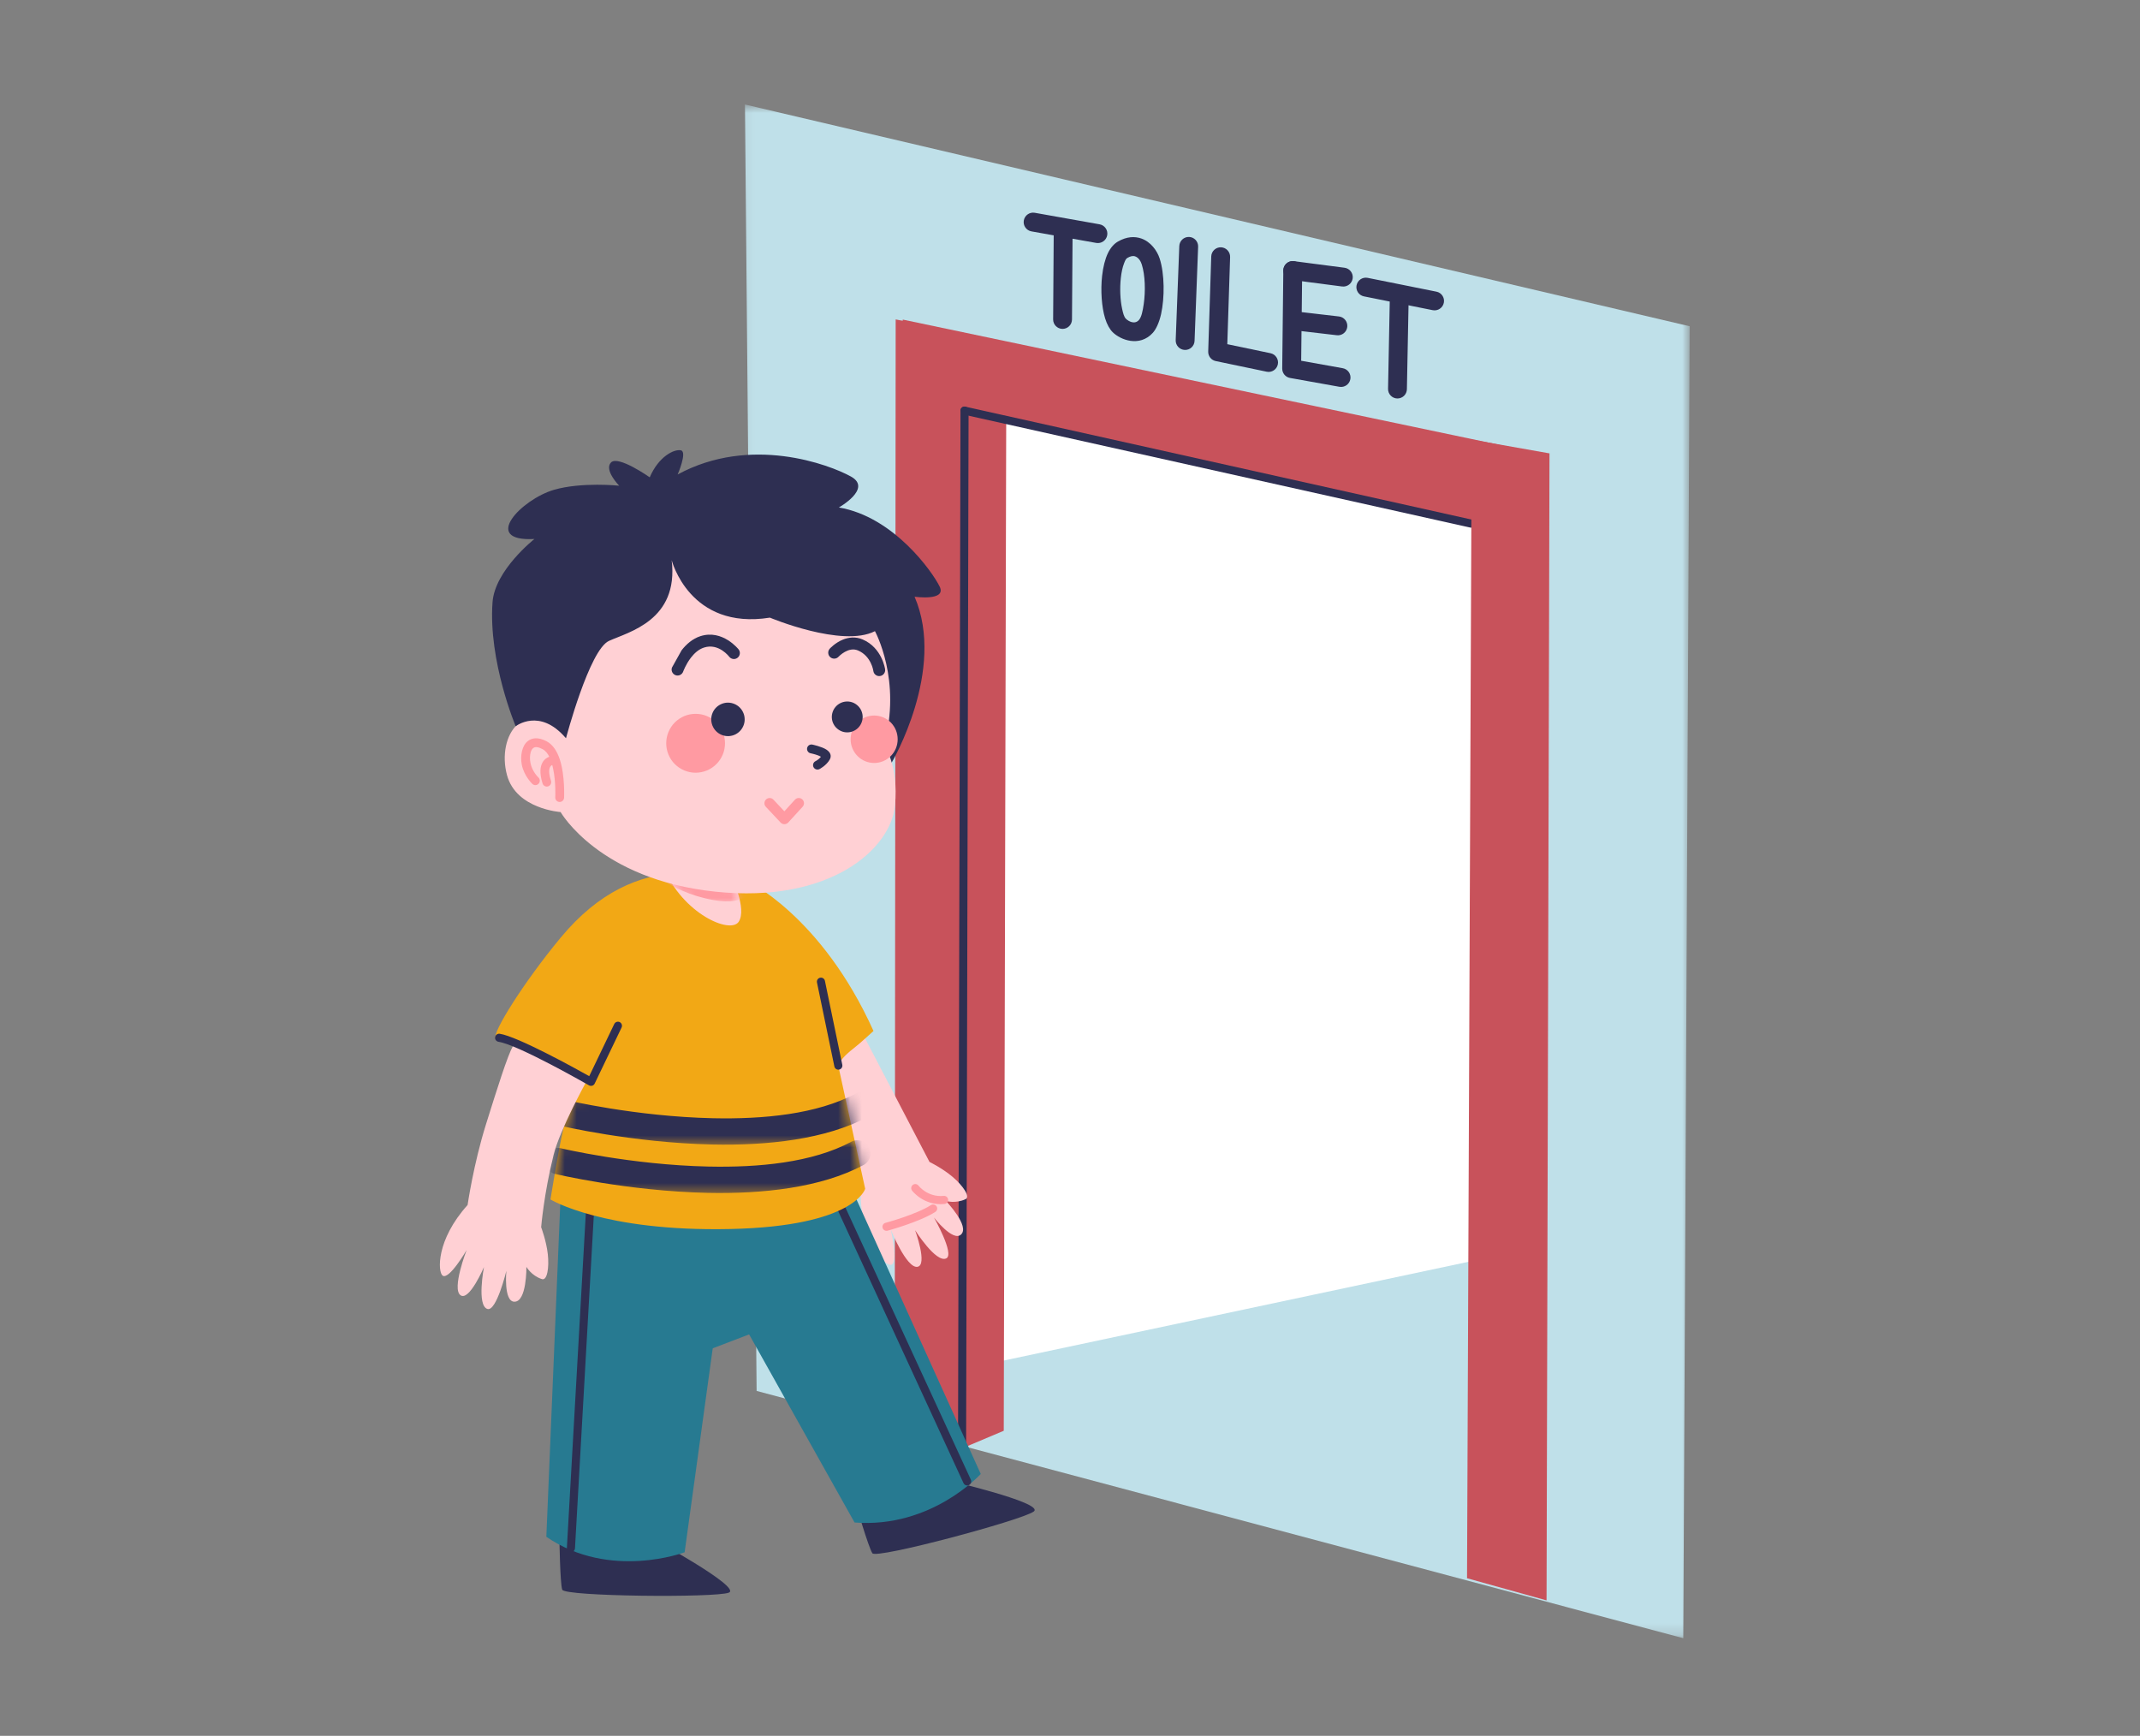 <svg width="180" height="146" viewBox="0 0 180 146" fill="none" xmlns="http://www.w3.org/2000/svg">
<rect x="0" y="0" width="180" height="146" fill="#808080" stroke="none"/>
<mask id="mask0_235_8094" style="mask-type:luminance" maskUnits="userSpaceOnUse" x="62" y="8" width="81" height="130">
<path d="M62.107 8.79H142.135V137.79H62.107V8.79Z" fill="white"/>
</mask>
<g mask="url(#mask0_235_8094)">
<path fill-rule="evenodd" clip-rule="evenodd" d="M62.66 8.79L63.641 116.993L141.587 137.79L142.124 27.442L62.66 8.79Z" fill="#BFE0E9"/>
</g>
<path fill-rule="evenodd" clip-rule="evenodd" d="M82.862 114.769L126.856 105.42V40.555L80.922 32.352L82.862 114.769Z" fill="white"/>
<path fill-rule="evenodd" clip-rule="evenodd" d="M75.935 26.881L128.164 37.846L128.433 45.14L75.537 33.24L75.935 26.881Z" fill="#C8525B"/>
<path fill-rule="evenodd" clip-rule="evenodd" d="M81.017 121.783L84.428 120.343L84.641 32.655L77.78 29.861L77.203 118.905L81.017 121.783Z" fill="#C8525B"/>
<path fill-rule="evenodd" clip-rule="evenodd" d="M81.137 28.022L75.337 26.866L75.255 119.843L81.018 121.749L81.137 28.022Z" fill="#C8525B"/>
<path fill-rule="evenodd" clip-rule="evenodd" d="M81.262 121.44C81.262 121.626 81.108 121.78 80.922 121.78C80.73 121.78 80.579 121.626 80.582 121.438L80.789 34.539C80.789 34.35 80.943 34.196 81.129 34.196C81.318 34.199 81.469 34.35 81.469 34.539L81.262 121.44Z" fill="#2E2F52"/>
<path fill-rule="evenodd" clip-rule="evenodd" d="M81.054 34.872C80.871 34.832 80.754 34.648 80.796 34.465C80.836 34.282 81.019 34.165 81.203 34.207L123.815 43.71C123.998 43.75 124.115 43.933 124.075 44.117C124.033 44.3 123.852 44.417 123.666 44.374L81.054 34.872Z" fill="#2E2F52"/>
<path fill-rule="evenodd" clip-rule="evenodd" d="M88.63 19.697C88.633 19.258 88.992 18.904 89.43 18.907C89.866 18.91 90.22 19.269 90.217 19.707L90.167 26.873C90.164 27.312 89.808 27.666 89.369 27.663C88.931 27.66 88.577 27.301 88.582 26.863L88.63 19.697Z" fill="#2E2F52"/>
<path fill-rule="evenodd" clip-rule="evenodd" d="M116.901 25.034C116.909 24.596 117.271 24.247 117.709 24.255C118.148 24.266 118.496 24.627 118.486 25.066L118.337 32.737C118.329 33.176 117.967 33.524 117.529 33.516C117.09 33.508 116.744 33.144 116.752 32.705L116.901 25.034Z" fill="#2E2F52"/>
<path fill-rule="evenodd" clip-rule="evenodd" d="M86.759 19.462C86.326 19.385 86.038 18.973 86.115 18.54C86.193 18.11 86.605 17.82 87.035 17.897L92.487 18.867C92.918 18.944 93.207 19.356 93.13 19.787C93.053 20.22 92.641 20.507 92.21 20.433L86.759 19.462Z" fill="#2E2F52"/>
<path fill-rule="evenodd" clip-rule="evenodd" d="M114.725 24.928C114.297 24.843 114.018 24.423 114.103 23.995C114.188 23.564 114.608 23.285 115.036 23.37L120.822 24.532C121.253 24.617 121.53 25.037 121.444 25.465C121.359 25.895 120.939 26.174 120.511 26.089L114.725 24.928Z" fill="#2E2F52"/>
<path fill-rule="evenodd" clip-rule="evenodd" d="M97.545 21.754C97.957 23.035 97.968 25.04 97.66 26.424C97.5 27.131 97.242 27.692 96.958 28.003C95.844 29.213 94.255 28.593 93.593 27.945C93.343 27.698 93.112 27.296 92.952 26.773C92.662 25.826 92.564 24.431 92.7 23.206C92.782 22.467 92.95 21.789 93.191 21.286C93.412 20.834 93.702 20.508 94.023 20.322C94.786 19.88 95.451 19.875 95.99 20.058C96.777 20.329 97.327 21.071 97.545 21.754ZM96.036 22.238C95.951 21.977 95.775 21.664 95.477 21.563C95.294 21.499 95.076 21.547 94.818 21.698C94.691 21.773 94.624 21.948 94.547 22.15C94.414 22.493 94.326 22.921 94.276 23.378C94.18 24.25 94.22 25.223 94.385 25.978C94.465 26.345 94.544 26.656 94.701 26.81C94.916 27.02 95.43 27.318 95.791 26.924C96.009 26.688 96.118 26.167 96.203 25.566C96.357 24.484 96.325 23.144 96.036 22.238Z" fill="#2E2F52"/>
<path fill-rule="evenodd" clip-rule="evenodd" d="M99.193 20.693C99.212 20.255 99.579 19.912 100.017 19.93C100.453 19.946 100.796 20.316 100.777 20.754L100.477 28.67C100.461 29.109 100.092 29.452 99.653 29.433C99.217 29.417 98.874 29.048 98.89 28.609L99.193 20.693Z" fill="#2E2F52"/>
<path fill-rule="evenodd" clip-rule="evenodd" d="M101.88 21.571C101.894 21.132 102.261 20.787 102.699 20.8C103.138 20.816 103.481 21.183 103.467 21.621L103.231 28.95L106.867 29.71C107.295 29.8 107.569 30.22 107.481 30.648C107.391 31.079 106.971 31.355 106.543 31.265L102.255 30.369C101.878 30.29 101.612 29.952 101.625 29.564L101.88 21.571Z" fill="#2E2F52"/>
<path fill-rule="evenodd" clip-rule="evenodd" d="M107.943 22.746C107.946 22.307 108.307 21.956 108.743 21.962C109.182 21.964 109.533 22.326 109.53 22.764L109.445 30.343L112.941 30.97C113.371 31.047 113.658 31.459 113.581 31.89C113.504 32.323 113.092 32.61 112.661 32.533L108.504 31.789C108.124 31.722 107.848 31.387 107.85 30.999L107.943 22.746Z" fill="#2E2F52"/>
<path fill-rule="evenodd" clip-rule="evenodd" d="M108.632 23.543C108.199 23.485 107.893 23.088 107.949 22.652C108.005 22.217 108.403 21.911 108.839 21.967L113.092 22.52C113.525 22.578 113.834 22.974 113.778 23.41C113.719 23.846 113.321 24.152 112.887 24.096L108.632 23.543Z" fill="#2E2F52"/>
<path fill-rule="evenodd" clip-rule="evenodd" d="M108.872 27.78C108.438 27.729 108.127 27.336 108.175 26.9C108.228 26.464 108.622 26.153 109.055 26.203L112.625 26.618C113.061 26.669 113.372 27.065 113.321 27.501C113.271 27.937 112.877 28.248 112.441 28.197L108.872 27.78Z" fill="#2E2F52"/>
<path fill-rule="evenodd" clip-rule="evenodd" d="M130.331 38.134L123.786 36.977L123.396 132.746L130.084 134.609L130.331 38.134Z" fill="#C8525B"/>
<path fill-rule="evenodd" clip-rule="evenodd" d="M79.255 124.401C79.255 124.401 87.937 126.4 86.951 127.134C85.964 127.867 73.711 131.15 73.378 130.645C73.046 130.14 71.986 126.496 71.986 126.496L79.255 124.401Z" fill="#2E2F52"/>
<path fill-rule="evenodd" clip-rule="evenodd" d="M54.615 129.266C54.615 129.266 62.448 133.517 61.303 133.958C60.157 134.402 47.472 134.285 47.289 133.708C47.103 133.134 47.053 129.341 47.053 129.341L54.615 129.266Z" fill="#2E2F52"/>
<path fill-rule="evenodd" clip-rule="evenodd" d="M78.183 97.731C78.183 97.731 79.265 98.254 80.134 98.993C80.993 99.722 81.639 100.663 81.219 100.862C80.371 101.263 79.56 101.011 79.56 101.011C79.56 101.011 81.626 103.148 80.82 103.85C80.134 104.445 78.561 102.412 78.561 102.412C78.561 102.412 80.31 105.484 79.597 105.841C78.741 106.269 76.971 103.475 76.971 103.475C76.971 103.475 78.053 106.423 77.162 106.553C76.246 106.689 74.932 103.435 74.932 103.435C74.932 103.435 75.6 106.314 74.927 106.386C74.422 106.439 72.484 104.589 72.399 100.62C72.399 100.62 70.406 97.776 68.872 94.608C67.476 91.718 66.24 89.164 66.017 88.249C66.017 88.249 68.136 87.423 69.175 87.112C70.19 86.809 72.266 86.386 72.266 86.386L78.183 97.731Z" fill="#FFD0D4"/>
<path fill-rule="evenodd" clip-rule="evenodd" d="M76.713 100.139C76.599 99.987 76.631 99.772 76.78 99.66C76.931 99.546 77.144 99.575 77.258 99.727C77.258 99.727 78.018 100.721 79.377 100.588C79.563 100.569 79.73 100.705 79.749 100.894C79.767 101.08 79.629 101.25 79.443 101.268C77.689 101.441 76.713 100.139 76.713 100.139Z" fill="#FF9AA2"/>
<path fill-rule="evenodd" clip-rule="evenodd" d="M74.654 103.514C74.473 103.562 74.284 103.453 74.237 103.273C74.186 103.092 74.295 102.903 74.476 102.855C74.476 102.855 77.041 102.167 78.303 101.361C78.463 101.26 78.673 101.306 78.776 101.465C78.877 101.625 78.83 101.834 78.67 101.936C77.344 102.786 74.654 103.514 74.654 103.514Z" fill="#FF9AA2"/>
<path fill-rule="evenodd" clip-rule="evenodd" d="M69.931 96.223L82.493 123.976C82.493 123.976 78.357 128.562 71.879 128.059L56.988 101.494L69.931 96.223Z" fill="#277A91"/>
<path fill-rule="evenodd" clip-rule="evenodd" d="M61.863 99.517L57.586 130.563C57.586 130.563 51.318 132.934 45.954 129.261L47.161 100.391L50.26 98.733L61.863 99.517Z" fill="#277A91"/>
<path fill-rule="evenodd" clip-rule="evenodd" d="M49.277 102.002C49.288 101.813 49.45 101.667 49.636 101.68C49.825 101.691 49.968 101.851 49.958 102.039L48.363 130.231C48.352 130.417 48.19 130.563 48.001 130.553C47.815 130.542 47.672 130.38 47.682 130.191L49.277 102.002Z" fill="#2E2F52"/>
<path fill-rule="evenodd" clip-rule="evenodd" d="M70.332 101.503C70.252 101.333 70.326 101.131 70.496 101.051C70.669 100.971 70.871 101.048 70.951 101.218L81.66 124.455C81.74 124.628 81.663 124.83 81.493 124.91C81.323 124.99 81.121 124.915 81.041 124.742L70.332 101.503Z" fill="#2E2F52"/>
<path fill-rule="evenodd" clip-rule="evenodd" d="M57.257 114.437L65.231 111.388L61.167 100.147L55.056 103.119L57.257 114.437Z" fill="#277A91"/>
<path fill-rule="evenodd" clip-rule="evenodd" d="M62.759 74.047C62.759 74.047 69.069 76.947 73.471 86.715C73.471 86.715 72.37 87.736 71.823 88.159C70.975 88.815 70.815 89.121 70.48 89.504L72.772 99.99C72.772 99.99 71.921 103.145 61.414 103.374C50.736 103.607 46.302 100.888 46.302 100.888C46.302 100.888 47.007 96.465 47.408 94.833C47.724 93.555 48.711 91.101 48.711 91.101C48.711 91.101 46.52 89.581 45.348 88.951C44.176 88.318 41.821 87.521 41.685 87.311C41.403 86.872 44.024 82.651 47.148 78.879C50.398 74.953 53.788 73.629 56.924 73.422C60.061 73.212 62.759 74.047 62.759 74.047Z" fill="#F2A815"/>
<mask id="mask1_235_8094" style="mask-type:luminance" maskUnits="userSpaceOnUse" x="45" y="91" width="29" height="6">
<path d="M45.776 91.687H73.551V96.45H45.776V91.687Z" fill="white"/>
</mask>
<g mask="url(#mask1_235_8094)">
<mask id="mask2_235_8094" style="mask-type:luminance" maskUnits="userSpaceOnUse" x="41" y="73" width="33" height="31">
<path fill-rule="evenodd" clip-rule="evenodd" d="M62.757 74.05C62.757 74.05 69.067 76.95 73.469 86.719C73.469 86.719 72.368 87.739 71.821 88.162C70.973 88.819 70.813 89.124 70.478 89.507L72.77 99.993C72.77 99.993 71.919 103.148 61.412 103.377C50.734 103.611 46.3 100.892 46.3 100.892C46.3 100.892 47.005 96.469 47.406 94.836C47.722 93.558 48.709 91.104 48.709 91.104C48.709 91.104 46.518 89.584 45.346 88.954C44.174 88.321 41.819 87.524 41.683 87.314C41.401 86.875 44.022 82.654 47.146 78.882C50.396 74.957 53.785 73.633 56.922 73.425C60.059 73.215 62.757 74.05 62.757 74.05Z" fill="white"/>
</mask>
<g mask="url(#mask2_235_8094)">
<path fill-rule="evenodd" clip-rule="evenodd" d="M47.079 94.674C46.487 94.533 46.117 93.935 46.258 93.342C46.399 92.747 46.997 92.38 47.59 92.521C47.59 92.521 53.453 93.914 59.966 94.055C64.195 94.145 68.711 93.728 71.996 91.971C72.533 91.683 73.203 91.888 73.49 92.425C73.777 92.965 73.575 93.637 73.036 93.924C69.453 95.841 64.535 96.367 59.918 96.266C53.164 96.12 47.079 94.674 47.079 94.674Z" fill="#2E2F52"/>
</g>
</g>
<mask id="mask3_235_8094" style="mask-type:luminance" maskUnits="userSpaceOnUse" x="45" y="95" width="29" height="6">
<path d="M45.776 95.769H73.551V100.532H45.776V95.769Z" fill="white"/>
</mask>
<g mask="url(#mask3_235_8094)">
<mask id="mask4_235_8094" style="mask-type:luminance" maskUnits="userSpaceOnUse" x="41" y="73" width="33" height="31">
<path fill-rule="evenodd" clip-rule="evenodd" d="M62.757 74.048C62.757 74.048 69.067 76.948 73.469 86.716C73.469 86.716 72.368 87.737 71.821 88.159C70.973 88.816 70.813 89.122 70.478 89.504L72.77 99.991C72.77 99.991 71.919 103.146 61.412 103.374C50.734 103.608 46.3 100.889 46.3 100.889C46.3 100.889 47.005 96.466 47.406 94.834C47.722 93.555 48.709 91.102 48.709 91.102C48.709 91.102 46.518 89.582 45.346 88.952C44.174 88.319 41.819 87.522 41.683 87.312C41.401 86.873 44.022 82.652 47.146 78.88C50.396 74.954 53.785 73.63 56.922 73.423C60.059 73.213 62.757 74.048 62.757 74.048Z" fill="white"/>
</mask>
<g mask="url(#mask4_235_8094)">
<path fill-rule="evenodd" clip-rule="evenodd" d="M46.681 98.738C46.089 98.597 45.719 98.002 45.86 97.407C46.001 96.814 46.596 96.444 47.192 96.585C47.192 96.585 53.056 97.978 59.568 98.119C63.797 98.212 68.313 97.795 71.598 96.038C72.135 95.748 72.805 95.953 73.092 96.492C73.379 97.032 73.177 97.702 72.638 97.989C69.052 99.908 64.137 100.432 59.52 100.333C52.763 100.187 46.681 98.738 46.681 98.738Z" fill="#2E2F52"/>
</g>
</g>
<path fill-rule="evenodd" clip-rule="evenodd" d="M45.518 103.222C45.518 103.222 45.949 104.349 46.077 105.484C46.202 106.603 46.029 107.73 45.585 107.587C44.694 107.3 44.277 106.558 44.277 106.558C44.277 106.558 44.317 109.533 43.251 109.487C42.345 109.453 42.592 106.89 42.592 106.89C42.592 106.89 41.76 110.327 41 110.099C40.083 109.822 40.707 106.574 40.707 106.574C40.707 106.574 39.477 109.463 38.738 108.945C37.977 108.416 39.248 105.144 39.248 105.144C39.248 105.144 37.765 107.698 37.225 107.289C36.821 106.981 36.675 104.301 39.33 101.354C39.33 101.354 39.827 97.917 40.88 94.557C41.84 91.492 42.69 88.786 43.153 87.967C43.153 87.967 45.231 88.807 46.231 89.307C47.252 89.823 49.28 91.046 49.28 91.046C49.28 91.046 47.103 94.987 46.568 97.124C45.742 100.439 45.518 103.222 45.518 103.222Z" fill="#FFD0D4"/>
<path fill-rule="evenodd" clip-rule="evenodd" d="M51.666 86.13C51.749 85.96 51.954 85.888 52.124 85.968C52.291 86.05 52.363 86.255 52.283 86.425L50.019 91.141C49.979 91.226 49.904 91.29 49.814 91.319C49.724 91.345 49.625 91.335 49.543 91.29C49.543 91.29 43.602 87.876 41.933 87.627C41.746 87.597 41.616 87.425 41.645 87.239C41.672 87.05 41.847 86.922 42.034 86.951C43.517 87.175 48.283 89.798 49.561 90.516L51.666 86.13Z" fill="#2E2F52"/>
<path fill-rule="evenodd" clip-rule="evenodd" d="M68.719 82.641C68.679 82.454 68.798 82.274 68.982 82.237C69.168 82.197 69.349 82.316 69.386 82.5L70.848 89.559C70.885 89.746 70.768 89.926 70.582 89.964C70.398 90.003 70.218 89.884 70.18 89.698L68.719 82.641Z" fill="#2E2F52"/>
<path fill-rule="evenodd" clip-rule="evenodd" d="M61.523 73.754C61.523 73.754 62.847 76.407 62.14 77.521C61.449 78.605 57.422 76.859 55.816 72.97L61.523 73.754Z" fill="#FFD0D4"/>
<mask id="mask5_235_8094" style="mask-type:luminance" maskUnits="userSpaceOnUse" x="55" y="72" width="8" height="5">
<path d="M55.744 72.952H62.394V76.035H55.744V72.952Z" fill="white"/>
</mask>
<g mask="url(#mask5_235_8094)">
<mask id="mask6_235_8094" style="mask-type:luminance" maskUnits="userSpaceOnUse" x="55" y="72" width="8" height="6">
<path fill-rule="evenodd" clip-rule="evenodd" d="M61.522 73.752C61.522 73.752 62.846 76.405 62.139 77.519C61.447 78.603 57.42 76.857 55.815 72.968L61.522 73.752Z" fill="white"/>
</mask>
<g mask="url(#mask6_235_8094)">
<path fill-rule="evenodd" clip-rule="evenodd" d="M63.313 74.681C63.313 74.681 62.949 76.239 60.015 75.707C56.081 74.995 54.106 72.711 54.106 72.711L57.317 71.98L63.313 74.681Z" fill="#FF9AA2"/>
</g>
</g>
<path fill-rule="evenodd" clip-rule="evenodd" d="M74.031 53.024C74.031 53.024 75.86 57.649 74.361 62.668C74.361 62.668 75.602 64.35 75.281 67.742C74.93 71.424 69.824 76.004 60.169 74.999C50.388 73.981 47.153 68.303 47.153 68.303C47.153 68.303 43.426 68.056 42.647 65.204C41.73 61.855 44.197 58.279 47.583 62.035C47.583 62.035 46.361 49.773 49.439 47.134C52.514 44.497 71.102 44.431 74.031 53.024Z" fill="#FFD0D4"/>
<path fill-rule="evenodd" clip-rule="evenodd" d="M56.497 47.118C56.497 47.118 58.001 53.029 64.758 51.95C64.758 51.95 70.837 54.502 73.594 53.088C73.594 53.088 75.882 57.24 74.346 62.667C74.346 62.667 74.811 63.353 75.002 64.143C75.002 64.143 79.59 56.352 76.927 50.19C76.927 50.19 79.643 50.578 79.037 49.337C78.431 48.096 75.167 43.46 70.558 42.684C70.558 42.684 73.394 41.092 71.579 40.084C69.766 39.077 63.136 36.578 56.999 39.909C56.999 39.909 57.828 38 57.273 37.878C56.715 37.753 55.407 38.383 54.649 40.148C54.649 40.148 51.994 38.269 51.39 38.901C50.787 39.537 52.081 40.853 52.081 40.853C52.081 40.853 48.918 40.523 46.598 41.198C43.871 41.99 40.41 45.573 44.95 45.337C44.95 45.337 41.624 47.952 41.428 50.653C41.066 55.616 43.376 61.086 43.376 61.086C43.376 61.086 45.391 59.496 47.608 62.093C47.608 62.093 49.57 54.659 51.22 53.907C52.871 53.154 57.1 52.184 56.497 47.118Z" fill="#2E2F52"/>
<path d="M56.037 62.516C56.037 62.846 56.101 63.162 56.225 63.465C56.35 63.768 56.529 64.037 56.76 64.268C56.994 64.499 57.26 64.68 57.563 64.805C57.866 64.93 58.182 64.993 58.509 64.993C58.836 64.993 59.152 64.93 59.455 64.805C59.758 64.68 60.027 64.499 60.258 64.268C60.489 64.037 60.667 63.768 60.792 63.465C60.92 63.162 60.981 62.846 60.981 62.516C60.981 62.189 60.92 61.873 60.792 61.57C60.667 61.267 60.489 60.998 60.258 60.764C60.027 60.533 59.758 60.355 59.455 60.227C59.152 60.102 58.836 60.041 58.509 60.041C58.182 60.041 57.866 60.102 57.563 60.227C57.26 60.355 56.994 60.533 56.76 60.764C56.529 60.998 56.35 61.267 56.225 61.57C56.101 61.873 56.037 62.189 56.037 62.516Z" fill="#FF9AA2"/>
<path d="M71.547 62.181C71.547 62.444 71.597 62.699 71.698 62.944C71.799 63.188 71.943 63.403 72.129 63.592C72.312 63.778 72.528 63.922 72.769 64.023C73.011 64.124 73.264 64.174 73.527 64.174C73.79 64.174 74.043 64.124 74.285 64.023C74.526 63.922 74.739 63.778 74.925 63.592C75.111 63.403 75.255 63.188 75.356 62.944C75.454 62.699 75.505 62.444 75.505 62.181C75.505 61.915 75.454 61.66 75.356 61.415C75.255 61.17 75.111 60.955 74.925 60.767C74.739 60.58 74.526 60.437 74.285 60.336C74.043 60.235 73.79 60.184 73.527 60.184C73.264 60.184 73.011 60.235 72.769 60.336C72.528 60.437 72.312 60.58 72.129 60.767C71.943 60.955 71.799 61.17 71.698 61.415C71.597 61.66 71.547 61.915 71.547 62.181Z" fill="#FF9AA2"/>
<path d="M69.97 60.403C69.983 60.576 70.028 60.738 70.108 60.892C70.185 61.043 70.289 61.176 70.422 61.288C70.552 61.4 70.698 61.482 70.863 61.538C71.025 61.591 71.193 61.61 71.365 61.596C71.536 61.583 71.698 61.538 71.852 61.458C72.003 61.381 72.136 61.277 72.248 61.144C72.36 61.014 72.442 60.868 72.495 60.703C72.548 60.541 72.57 60.371 72.556 60.201C72.543 60.028 72.495 59.866 72.418 59.712C72.341 59.56 72.235 59.427 72.104 59.316C71.974 59.204 71.828 59.119 71.663 59.066C71.501 59.013 71.334 58.994 71.161 59.007C70.991 59.021 70.829 59.066 70.674 59.145C70.523 59.223 70.39 59.326 70.278 59.459C70.167 59.589 70.084 59.736 70.031 59.9C69.978 60.063 69.957 60.233 69.97 60.403Z" fill="#2E2F52"/>
<path d="M59.829 60.618C59.843 60.804 59.893 60.98 59.978 61.147C60.063 61.315 60.175 61.458 60.316 61.578C60.459 61.7 60.619 61.791 60.794 61.846C60.972 61.905 61.153 61.926 61.339 61.913C61.525 61.897 61.701 61.849 61.868 61.764C62.033 61.679 62.176 61.565 62.299 61.424C62.421 61.28 62.509 61.121 62.567 60.945C62.626 60.767 62.647 60.584 62.631 60.398C62.618 60.212 62.567 60.036 62.482 59.869C62.4 59.704 62.285 59.56 62.145 59.438C62.001 59.316 61.842 59.228 61.666 59.17C61.488 59.111 61.307 59.09 61.121 59.103C60.935 59.119 60.76 59.17 60.592 59.255C60.428 59.337 60.284 59.452 60.162 59.592C60.039 59.736 59.952 59.895 59.893 60.074C59.835 60.252 59.813 60.432 59.829 60.618Z" fill="#2E2F52"/>
<path fill-rule="evenodd" clip-rule="evenodd" d="M69.053 63.653C68.984 63.614 68.893 63.566 68.819 63.539C68.513 63.425 68.181 63.358 68.181 63.358C67.982 63.319 67.849 63.122 67.889 62.92C67.928 62.718 68.125 62.587 68.327 62.627C68.327 62.627 69.125 62.795 69.515 63.053C69.864 63.281 69.959 63.587 69.794 63.882C69.507 64.395 68.925 64.69 68.925 64.69C68.742 64.78 68.519 64.706 68.426 64.523C68.335 64.339 68.41 64.113 68.593 64.023C68.593 64.023 68.862 63.893 69.053 63.653Z" fill="#2E2F52"/>
<path fill-rule="evenodd" clip-rule="evenodd" d="M61.334 55.236C61.334 55.236 60.457 54.066 59.218 54.465C58.753 54.614 58.394 54.959 58.12 55.31C57.679 55.882 57.464 56.485 57.464 56.485C57.373 56.745 57.086 56.884 56.826 56.791C56.565 56.698 56.427 56.413 56.52 56.15L57.331 54.696C57.719 54.194 58.248 53.723 58.912 53.508C60.781 52.907 62.126 54.622 62.126 54.622C62.296 54.842 62.256 55.156 62.036 55.326C61.818 55.496 61.504 55.456 61.334 55.236Z" fill="#2E2F52"/>
<path fill-rule="evenodd" clip-rule="evenodd" d="M69.795 54.558C69.795 54.558 70.241 54.063 70.901 53.798C71.376 53.604 71.956 53.529 72.557 53.784C74.21 54.492 74.449 56.299 74.449 56.299C74.486 56.573 74.292 56.825 74.019 56.862C73.745 56.9 73.492 56.706 73.458 56.429C73.458 56.429 73.296 55.191 72.166 54.709C71.751 54.534 71.361 54.667 71.071 54.826C70.746 55.007 70.534 55.236 70.534 55.236C70.348 55.44 70.031 55.454 69.827 55.268C69.622 55.082 69.609 54.763 69.795 54.558Z" fill="#2E2F52"/>
<path fill-rule="evenodd" clip-rule="evenodd" d="M46.704 67.064C46.704 67.064 46.771 65.804 46.521 64.639C46.372 63.948 46.135 63.276 45.638 63.013C45.274 62.821 45.019 62.787 44.846 62.922C44.748 63.002 44.684 63.127 44.642 63.265C44.559 63.539 44.559 63.871 44.62 64.177C44.761 64.903 45.285 65.392 45.285 65.392C45.436 65.533 45.444 65.767 45.303 65.918C45.165 66.07 44.929 66.078 44.78 65.937C44.78 65.937 44.081 65.288 43.889 64.321C43.743 63.571 43.908 62.718 44.386 62.34C44.732 62.064 45.256 61.968 45.984 62.354C46.497 62.625 46.856 63.183 47.079 63.853C47.539 65.243 47.446 67.101 47.446 67.101C47.435 67.306 47.26 67.465 47.055 67.454C46.85 67.444 46.694 67.268 46.704 67.064Z" fill="#FF9AA2"/>
<path fill-rule="evenodd" clip-rule="evenodd" d="M46.594 64.318C46.594 64.318 46.382 64.31 46.276 64.502C46.156 64.712 46.153 65.065 46.345 65.674C46.406 65.871 46.297 66.078 46.103 66.142C45.906 66.203 45.699 66.094 45.635 65.897C45.35 64.985 45.452 64.448 45.63 64.135C45.965 63.539 46.632 63.577 46.632 63.577C46.836 63.587 46.996 63.763 46.985 63.967C46.975 64.172 46.799 64.329 46.594 64.318Z" fill="#FF9AA2"/>
<path fill-rule="evenodd" clip-rule="evenodd" d="M64.417 67.862C64.25 67.683 64.261 67.407 64.436 67.24C64.612 67.075 64.891 67.083 65.055 67.261L65.975 68.239L66.863 67.263C67.028 67.083 67.304 67.072 67.482 67.234C67.663 67.399 67.674 67.675 67.511 67.856L66.302 69.18C66.22 69.27 66.103 69.323 65.983 69.323C65.861 69.326 65.744 69.276 65.659 69.185L64.417 67.862Z" fill="#FF9AA2"/>
</svg>
